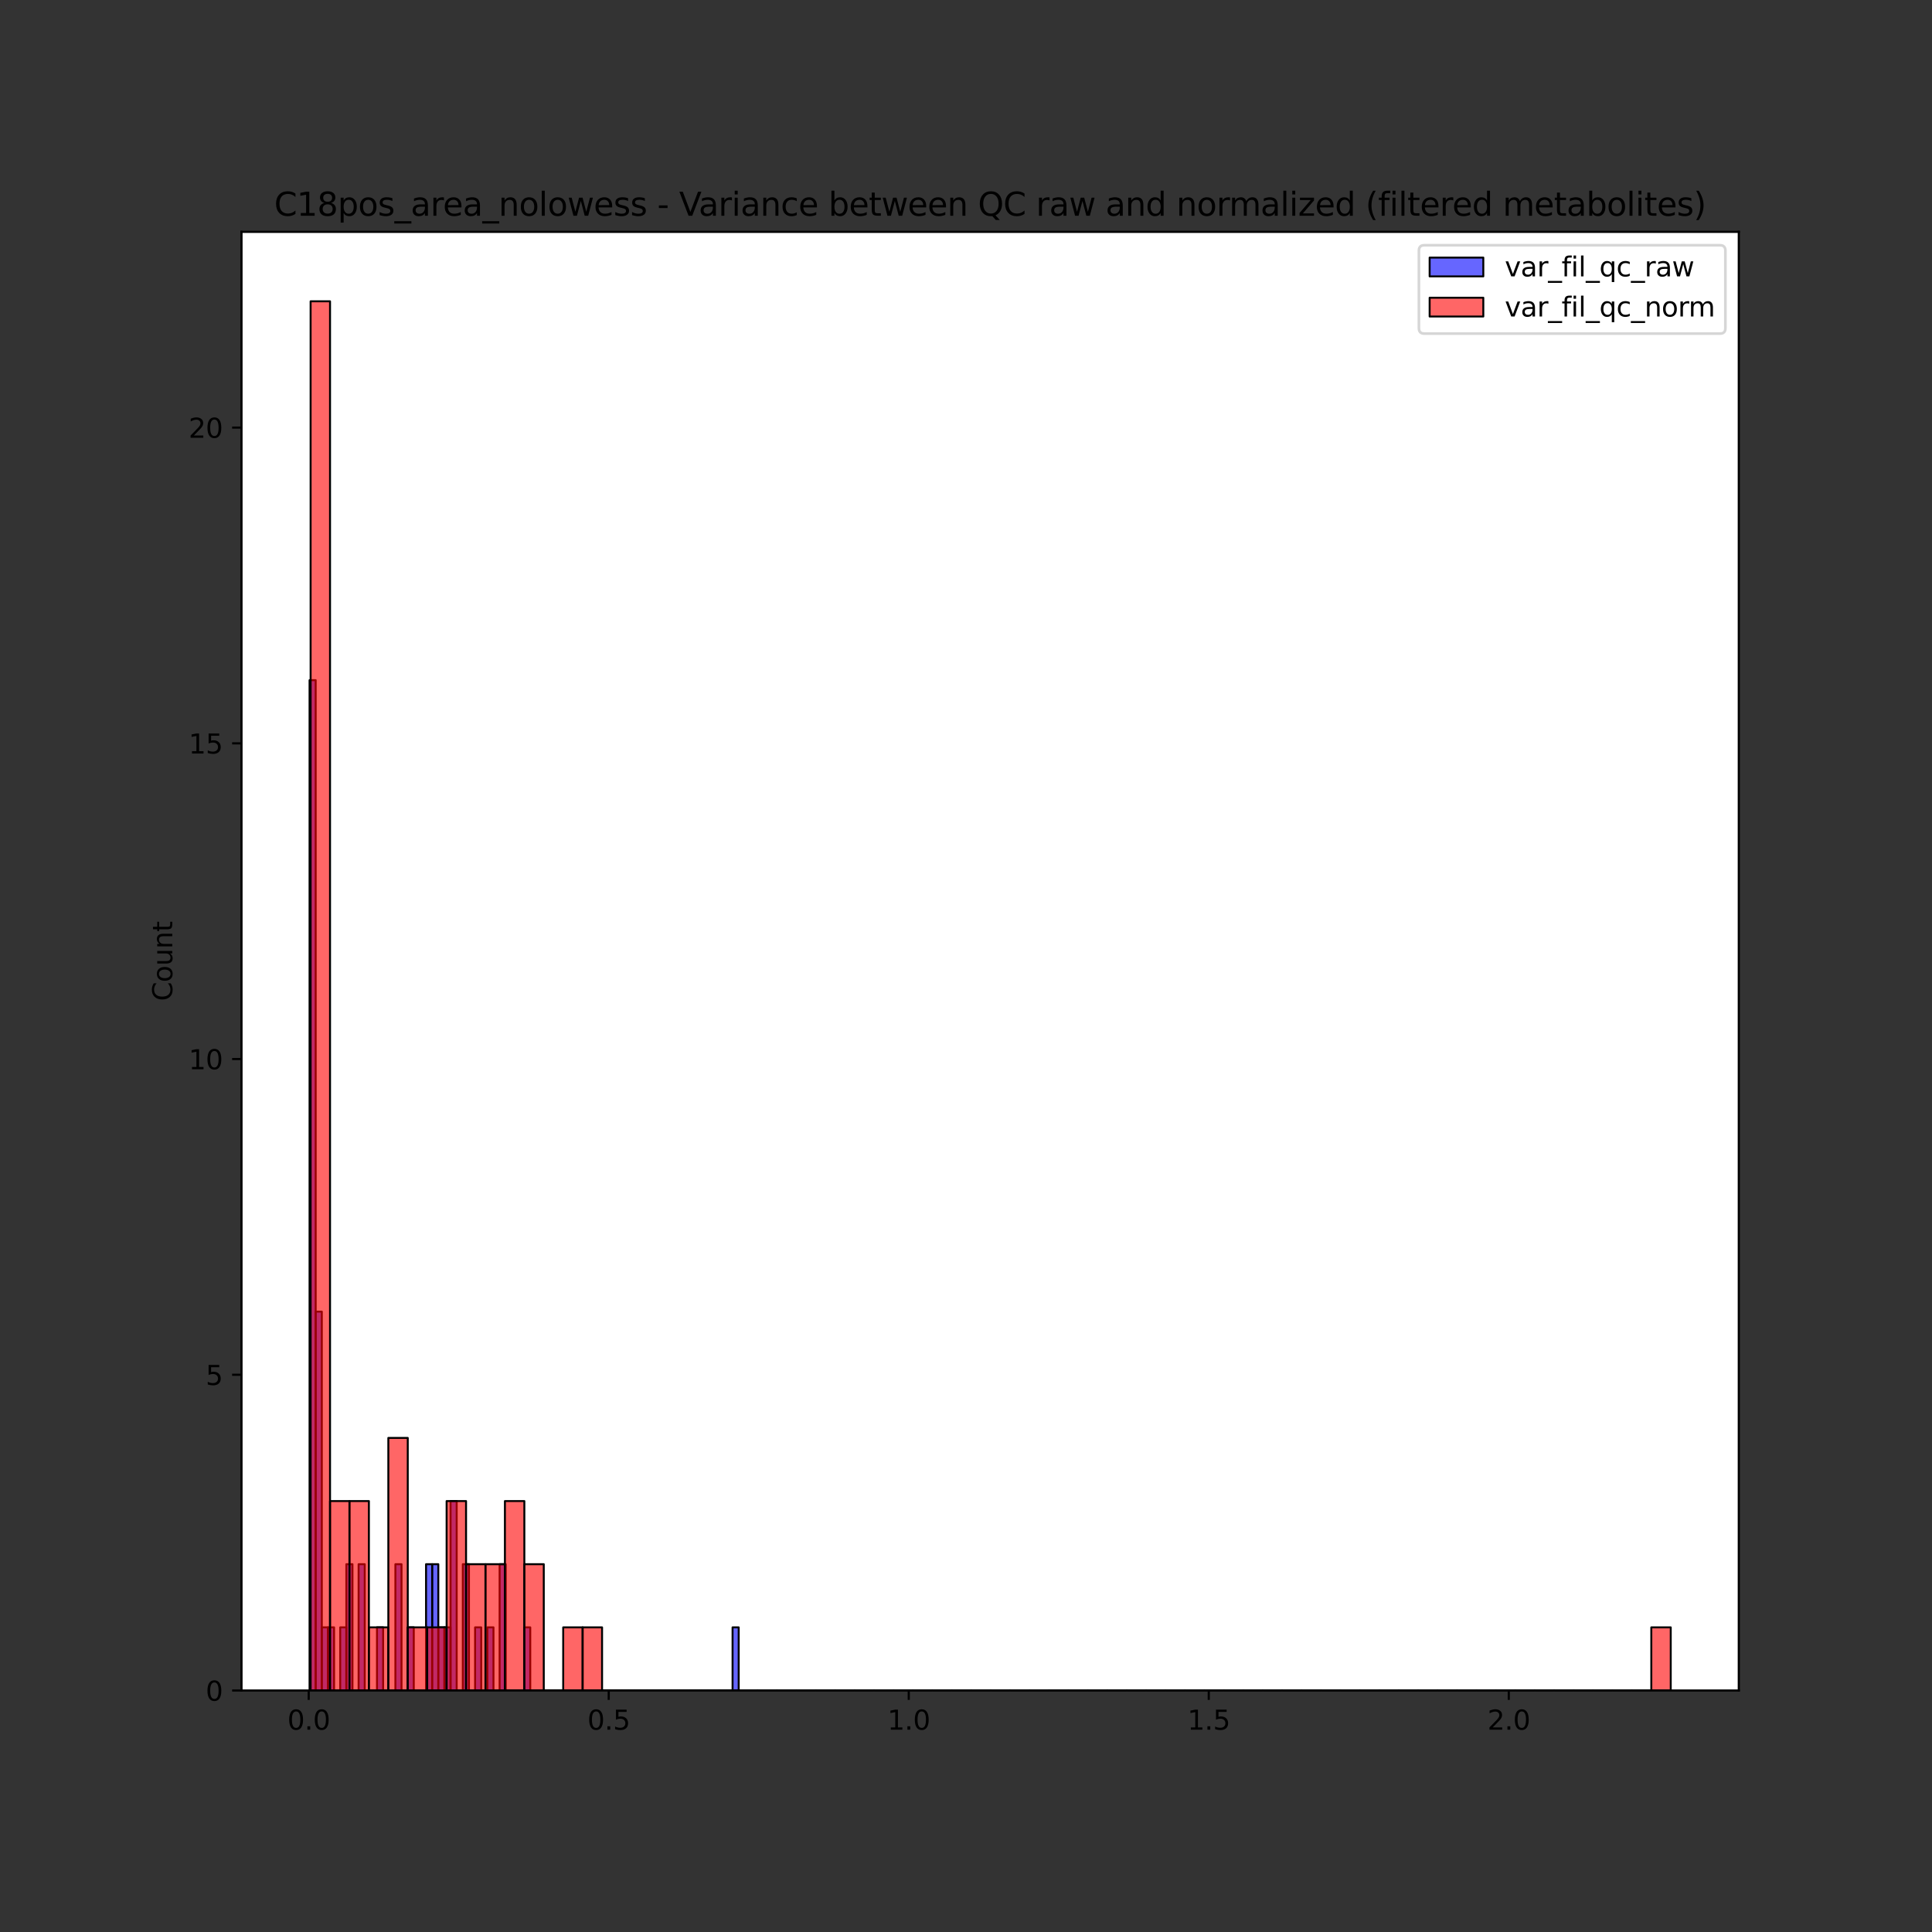 <?xml version="1.0" encoding="utf-8" standalone="no"?>
<!DOCTYPE svg PUBLIC "-//W3C//DTD SVG 1.1//EN"
  "http://www.w3.org/Graphics/SVG/1.1/DTD/svg11.dtd">
<svg xmlns:xlink="http://www.w3.org/1999/xlink" width="720pt" height="720pt" viewBox="0 0 720 720" xmlns="http://www.w3.org/2000/svg" version="1.1">
 <rect x="0" y="0" width="720" height="720" fill="#333333" stroke="none"/>
 <defs>
  <style type="text/css">*{stroke-linejoin: round; stroke-linecap: butt}</style>
 </defs>
 <g id="figure_1">
  <g id="patch_1">
   <path d="M 0 720 
L 720 720 
L 720 0 
L 0 0 
L 0 720 
z
" style="fill: none"/>
  </g>
  <g id="axes_1">
   <g id="patch_2">
    <path d="M 90 630 
L 648 630 
L 648 86.4 
L 90 86.4 
z
" style="fill: #ffffff"/>
   </g>
   <g id="patch_3">
    <path d="M 115.364 630 
L 117.648 630 
L 117.648 253.481 
L 115.364 253.481 
z
" clip-path="url(#p115e8921fd)" style="fill: #0000ff; fill-opacity: 0.6; stroke: #000000; stroke-width: 0.725; stroke-linejoin: miter"/>
   </g>
   <g id="patch_4">
    <path d="M 117.648 630 
L 119.933 630 
L 119.933 488.805 
L 117.648 488.805 
z
" clip-path="url(#p115e8921fd)" style="fill: #0000ff; fill-opacity: 0.6; stroke: #000000; stroke-width: 0.725; stroke-linejoin: miter"/>
   </g>
   <g id="patch_5">
    <path d="M 119.933 630 
L 122.218 630 
L 122.218 606.468 
L 119.933 606.468 
z
" clip-path="url(#p115e8921fd)" style="fill: #0000ff; fill-opacity: 0.6; stroke: #000000; stroke-width: 0.725; stroke-linejoin: miter"/>
   </g>
   <g id="patch_6">
    <path d="M 122.218 630 
L 124.502 630 
L 124.502 606.468 
L 122.218 606.468 
z
" clip-path="url(#p115e8921fd)" style="fill: #0000ff; fill-opacity: 0.6; stroke: #000000; stroke-width: 0.725; stroke-linejoin: miter"/>
   </g>
   <g id="patch_7">
    <path d="M 124.502 630 
L 126.787 630 
L 126.787 630 
L 124.502 630 
z
" clip-path="url(#p115e8921fd)" style="fill: #0000ff; fill-opacity: 0.6; stroke: #000000; stroke-width: 0.725; stroke-linejoin: miter"/>
   </g>
   <g id="patch_8">
    <path d="M 126.787 630 
L 129.072 630 
L 129.072 606.468 
L 126.787 606.468 
z
" clip-path="url(#p115e8921fd)" style="fill: #0000ff; fill-opacity: 0.6; stroke: #000000; stroke-width: 0.725; stroke-linejoin: miter"/>
   </g>
   <g id="patch_9">
    <path d="M 129.072 630 
L 131.356 630 
L 131.356 582.935 
L 129.072 582.935 
z
" clip-path="url(#p115e8921fd)" style="fill: #0000ff; fill-opacity: 0.6; stroke: #000000; stroke-width: 0.725; stroke-linejoin: miter"/>
   </g>
   <g id="patch_10">
    <path d="M 131.356 630 
L 133.641 630 
L 133.641 630 
L 131.356 630 
z
" clip-path="url(#p115e8921fd)" style="fill: #0000ff; fill-opacity: 0.6; stroke: #000000; stroke-width: 0.725; stroke-linejoin: miter"/>
   </g>
   <g id="patch_11">
    <path d="M 133.641 630 
L 135.926 630 
L 135.926 582.935 
L 133.641 582.935 
z
" clip-path="url(#p115e8921fd)" style="fill: #0000ff; fill-opacity: 0.6; stroke: #000000; stroke-width: 0.725; stroke-linejoin: miter"/>
   </g>
   <g id="patch_12">
    <path d="M 135.926 630 
L 138.21 630 
L 138.21 630 
L 135.926 630 
z
" clip-path="url(#p115e8921fd)" style="fill: #0000ff; fill-opacity: 0.6; stroke: #000000; stroke-width: 0.725; stroke-linejoin: miter"/>
   </g>
   <g id="patch_13">
    <path d="M 138.21 630 
L 140.495 630 
L 140.495 630 
L 138.21 630 
z
" clip-path="url(#p115e8921fd)" style="fill: #0000ff; fill-opacity: 0.6; stroke: #000000; stroke-width: 0.725; stroke-linejoin: miter"/>
   </g>
   <g id="patch_14">
    <path d="M 140.495 630 
L 142.78 630 
L 142.78 606.468 
L 140.495 606.468 
z
" clip-path="url(#p115e8921fd)" style="fill: #0000ff; fill-opacity: 0.6; stroke: #000000; stroke-width: 0.725; stroke-linejoin: miter"/>
   </g>
   <g id="patch_15">
    <path d="M 142.78 630 
L 145.064 630 
L 145.064 630 
L 142.78 630 
z
" clip-path="url(#p115e8921fd)" style="fill: #0000ff; fill-opacity: 0.6; stroke: #000000; stroke-width: 0.725; stroke-linejoin: miter"/>
   </g>
   <g id="patch_16">
    <path d="M 145.064 630 
L 147.349 630 
L 147.349 630 
L 145.064 630 
z
" clip-path="url(#p115e8921fd)" style="fill: #0000ff; fill-opacity: 0.6; stroke: #000000; stroke-width: 0.725; stroke-linejoin: miter"/>
   </g>
   <g id="patch_17">
    <path d="M 147.349 630 
L 149.634 630 
L 149.634 582.935 
L 147.349 582.935 
z
" clip-path="url(#p115e8921fd)" style="fill: #0000ff; fill-opacity: 0.6; stroke: #000000; stroke-width: 0.725; stroke-linejoin: miter"/>
   </g>
   <g id="patch_18">
    <path d="M 149.634 630 
L 151.919 630 
L 151.919 630 
L 149.634 630 
z
" clip-path="url(#p115e8921fd)" style="fill: #0000ff; fill-opacity: 0.6; stroke: #000000; stroke-width: 0.725; stroke-linejoin: miter"/>
   </g>
   <g id="patch_19">
    <path d="M 151.919 630 
L 154.203 630 
L 154.203 606.468 
L 151.919 606.468 
z
" clip-path="url(#p115e8921fd)" style="fill: #0000ff; fill-opacity: 0.6; stroke: #000000; stroke-width: 0.725; stroke-linejoin: miter"/>
   </g>
   <g id="patch_20">
    <path d="M 154.203 630 
L 156.488 630 
L 156.488 630 
L 154.203 630 
z
" clip-path="url(#p115e8921fd)" style="fill: #0000ff; fill-opacity: 0.6; stroke: #000000; stroke-width: 0.725; stroke-linejoin: miter"/>
   </g>
   <g id="patch_21">
    <path d="M 156.488 630 
L 158.773 630 
L 158.773 630 
L 156.488 630 
z
" clip-path="url(#p115e8921fd)" style="fill: #0000ff; fill-opacity: 0.6; stroke: #000000; stroke-width: 0.725; stroke-linejoin: miter"/>
   </g>
   <g id="patch_22">
    <path d="M 158.773 630 
L 161.057 630 
L 161.057 582.935 
L 158.773 582.935 
z
" clip-path="url(#p115e8921fd)" style="fill: #0000ff; fill-opacity: 0.6; stroke: #000000; stroke-width: 0.725; stroke-linejoin: miter"/>
   </g>
   <g id="patch_23">
    <path d="M 161.057 630 
L 163.342 630 
L 163.342 582.935 
L 161.057 582.935 
z
" clip-path="url(#p115e8921fd)" style="fill: #0000ff; fill-opacity: 0.6; stroke: #000000; stroke-width: 0.725; stroke-linejoin: miter"/>
   </g>
   <g id="patch_24">
    <path d="M 163.342 630 
L 165.627 630 
L 165.627 606.468 
L 163.342 606.468 
z
" clip-path="url(#p115e8921fd)" style="fill: #0000ff; fill-opacity: 0.6; stroke: #000000; stroke-width: 0.725; stroke-linejoin: miter"/>
   </g>
   <g id="patch_25">
    <path d="M 165.627 630 
L 167.911 630 
L 167.911 606.468 
L 165.627 606.468 
z
" clip-path="url(#p115e8921fd)" style="fill: #0000ff; fill-opacity: 0.6; stroke: #000000; stroke-width: 0.725; stroke-linejoin: miter"/>
   </g>
   <g id="patch_26">
    <path d="M 167.911 630 
L 170.196 630 
L 170.196 559.403 
L 167.911 559.403 
z
" clip-path="url(#p115e8921fd)" style="fill: #0000ff; fill-opacity: 0.6; stroke: #000000; stroke-width: 0.725; stroke-linejoin: miter"/>
   </g>
   <g id="patch_27">
    <path d="M 170.196 630 
L 172.481 630 
L 172.481 630 
L 170.196 630 
z
" clip-path="url(#p115e8921fd)" style="fill: #0000ff; fill-opacity: 0.6; stroke: #000000; stroke-width: 0.725; stroke-linejoin: miter"/>
   </g>
   <g id="patch_28">
    <path d="M 172.481 630 
L 174.765 630 
L 174.765 582.935 
L 172.481 582.935 
z
" clip-path="url(#p115e8921fd)" style="fill: #0000ff; fill-opacity: 0.6; stroke: #000000; stroke-width: 0.725; stroke-linejoin: miter"/>
   </g>
   <g id="patch_29">
    <path d="M 174.765 630 
L 177.05 630 
L 177.05 630 
L 174.765 630 
z
" clip-path="url(#p115e8921fd)" style="fill: #0000ff; fill-opacity: 0.6; stroke: #000000; stroke-width: 0.725; stroke-linejoin: miter"/>
   </g>
   <g id="patch_30">
    <path d="M 177.05 630 
L 179.335 630 
L 179.335 606.468 
L 177.05 606.468 
z
" clip-path="url(#p115e8921fd)" style="fill: #0000ff; fill-opacity: 0.6; stroke: #000000; stroke-width: 0.725; stroke-linejoin: miter"/>
   </g>
   <g id="patch_31">
    <path d="M 179.335 630 
L 181.619 630 
L 181.619 630 
L 179.335 630 
z
" clip-path="url(#p115e8921fd)" style="fill: #0000ff; fill-opacity: 0.6; stroke: #000000; stroke-width: 0.725; stroke-linejoin: miter"/>
   </g>
   <g id="patch_32">
    <path d="M 181.619 630 
L 183.904 630 
L 183.904 606.468 
L 181.619 606.468 
z
" clip-path="url(#p115e8921fd)" style="fill: #0000ff; fill-opacity: 0.6; stroke: #000000; stroke-width: 0.725; stroke-linejoin: miter"/>
   </g>
   <g id="patch_33">
    <path d="M 183.904 630 
L 186.189 630 
L 186.189 630 
L 183.904 630 
z
" clip-path="url(#p115e8921fd)" style="fill: #0000ff; fill-opacity: 0.6; stroke: #000000; stroke-width: 0.725; stroke-linejoin: miter"/>
   </g>
   <g id="patch_34">
    <path d="M 186.189 630 
L 188.473 630 
L 188.473 582.935 
L 186.189 582.935 
z
" clip-path="url(#p115e8921fd)" style="fill: #0000ff; fill-opacity: 0.6; stroke: #000000; stroke-width: 0.725; stroke-linejoin: miter"/>
   </g>
   <g id="patch_35">
    <path d="M 188.473 630 
L 190.758 630 
L 190.758 630 
L 188.473 630 
z
" clip-path="url(#p115e8921fd)" style="fill: #0000ff; fill-opacity: 0.6; stroke: #000000; stroke-width: 0.725; stroke-linejoin: miter"/>
   </g>
   <g id="patch_36">
    <path d="M 190.758 630 
L 193.043 630 
L 193.043 630 
L 190.758 630 
z
" clip-path="url(#p115e8921fd)" style="fill: #0000ff; fill-opacity: 0.6; stroke: #000000; stroke-width: 0.725; stroke-linejoin: miter"/>
   </g>
   <g id="patch_37">
    <path d="M 193.043 630 
L 195.327 630 
L 195.327 630 
L 193.043 630 
z
" clip-path="url(#p115e8921fd)" style="fill: #0000ff; fill-opacity: 0.6; stroke: #000000; stroke-width: 0.725; stroke-linejoin: miter"/>
   </g>
   <g id="patch_38">
    <path d="M 195.327 630 
L 197.612 630 
L 197.612 606.468 
L 195.327 606.468 
z
" clip-path="url(#p115e8921fd)" style="fill: #0000ff; fill-opacity: 0.6; stroke: #000000; stroke-width: 0.725; stroke-linejoin: miter"/>
   </g>
   <g id="patch_39">
    <path d="M 197.612 630 
L 199.897 630 
L 199.897 630 
L 197.612 630 
z
" clip-path="url(#p115e8921fd)" style="fill: #0000ff; fill-opacity: 0.6; stroke: #000000; stroke-width: 0.725; stroke-linejoin: miter"/>
   </g>
   <g id="patch_40">
    <path d="M 199.897 630 
L 202.182 630 
L 202.182 630 
L 199.897 630 
z
" clip-path="url(#p115e8921fd)" style="fill: #0000ff; fill-opacity: 0.6; stroke: #000000; stroke-width: 0.725; stroke-linejoin: miter"/>
   </g>
   <g id="patch_41">
    <path d="M 202.182 630 
L 204.466 630 
L 204.466 630 
L 202.182 630 
z
" clip-path="url(#p115e8921fd)" style="fill: #0000ff; fill-opacity: 0.6; stroke: #000000; stroke-width: 0.725; stroke-linejoin: miter"/>
   </g>
   <g id="patch_42">
    <path d="M 204.466 630 
L 206.751 630 
L 206.751 630 
L 204.466 630 
z
" clip-path="url(#p115e8921fd)" style="fill: #0000ff; fill-opacity: 0.6; stroke: #000000; stroke-width: 0.725; stroke-linejoin: miter"/>
   </g>
   <g id="patch_43">
    <path d="M 206.751 630 
L 209.036 630 
L 209.036 630 
L 206.751 630 
z
" clip-path="url(#p115e8921fd)" style="fill: #0000ff; fill-opacity: 0.6; stroke: #000000; stroke-width: 0.725; stroke-linejoin: miter"/>
   </g>
   <g id="patch_44">
    <path d="M 209.036 630 
L 211.32 630 
L 211.32 630 
L 209.036 630 
z
" clip-path="url(#p115e8921fd)" style="fill: #0000ff; fill-opacity: 0.6; stroke: #000000; stroke-width: 0.725; stroke-linejoin: miter"/>
   </g>
   <g id="patch_45">
    <path d="M 211.32 630 
L 213.605 630 
L 213.605 630 
L 211.32 630 
z
" clip-path="url(#p115e8921fd)" style="fill: #0000ff; fill-opacity: 0.6; stroke: #000000; stroke-width: 0.725; stroke-linejoin: miter"/>
   </g>
   <g id="patch_46">
    <path d="M 213.605 630 
L 215.89 630 
L 215.89 630 
L 213.605 630 
z
" clip-path="url(#p115e8921fd)" style="fill: #0000ff; fill-opacity: 0.6; stroke: #000000; stroke-width: 0.725; stroke-linejoin: miter"/>
   </g>
   <g id="patch_47">
    <path d="M 215.89 630 
L 218.174 630 
L 218.174 630 
L 215.89 630 
z
" clip-path="url(#p115e8921fd)" style="fill: #0000ff; fill-opacity: 0.6; stroke: #000000; stroke-width: 0.725; stroke-linejoin: miter"/>
   </g>
   <g id="patch_48">
    <path d="M 218.174 630 
L 220.459 630 
L 220.459 630 
L 218.174 630 
z
" clip-path="url(#p115e8921fd)" style="fill: #0000ff; fill-opacity: 0.6; stroke: #000000; stroke-width: 0.725; stroke-linejoin: miter"/>
   </g>
   <g id="patch_49">
    <path d="M 220.459 630 
L 222.744 630 
L 222.744 630 
L 220.459 630 
z
" clip-path="url(#p115e8921fd)" style="fill: #0000ff; fill-opacity: 0.6; stroke: #000000; stroke-width: 0.725; stroke-linejoin: miter"/>
   </g>
   <g id="patch_50">
    <path d="M 222.744 630 
L 225.028 630 
L 225.028 630 
L 222.744 630 
z
" clip-path="url(#p115e8921fd)" style="fill: #0000ff; fill-opacity: 0.6; stroke: #000000; stroke-width: 0.725; stroke-linejoin: miter"/>
   </g>
   <g id="patch_51">
    <path d="M 225.028 630 
L 227.313 630 
L 227.313 630 
L 225.028 630 
z
" clip-path="url(#p115e8921fd)" style="fill: #0000ff; fill-opacity: 0.6; stroke: #000000; stroke-width: 0.725; stroke-linejoin: miter"/>
   </g>
   <g id="patch_52">
    <path d="M 227.313 630 
L 229.598 630 
L 229.598 630 
L 227.313 630 
z
" clip-path="url(#p115e8921fd)" style="fill: #0000ff; fill-opacity: 0.6; stroke: #000000; stroke-width: 0.725; stroke-linejoin: miter"/>
   </g>
   <g id="patch_53">
    <path d="M 229.598 630 
L 231.882 630 
L 231.882 630 
L 229.598 630 
z
" clip-path="url(#p115e8921fd)" style="fill: #0000ff; fill-opacity: 0.6; stroke: #000000; stroke-width: 0.725; stroke-linejoin: miter"/>
   </g>
   <g id="patch_54">
    <path d="M 231.882 630 
L 234.167 630 
L 234.167 630 
L 231.882 630 
z
" clip-path="url(#p115e8921fd)" style="fill: #0000ff; fill-opacity: 0.6; stroke: #000000; stroke-width: 0.725; stroke-linejoin: miter"/>
   </g>
   <g id="patch_55">
    <path d="M 234.167 630 
L 236.452 630 
L 236.452 630 
L 234.167 630 
z
" clip-path="url(#p115e8921fd)" style="fill: #0000ff; fill-opacity: 0.6; stroke: #000000; stroke-width: 0.725; stroke-linejoin: miter"/>
   </g>
   <g id="patch_56">
    <path d="M 236.452 630 
L 238.736 630 
L 238.736 630 
L 236.452 630 
z
" clip-path="url(#p115e8921fd)" style="fill: #0000ff; fill-opacity: 0.6; stroke: #000000; stroke-width: 0.725; stroke-linejoin: miter"/>
   </g>
   <g id="patch_57">
    <path d="M 238.736 630 
L 241.021 630 
L 241.021 630 
L 238.736 630 
z
" clip-path="url(#p115e8921fd)" style="fill: #0000ff; fill-opacity: 0.6; stroke: #000000; stroke-width: 0.725; stroke-linejoin: miter"/>
   </g>
   <g id="patch_58">
    <path d="M 241.021 630 
L 243.306 630 
L 243.306 630 
L 241.021 630 
z
" clip-path="url(#p115e8921fd)" style="fill: #0000ff; fill-opacity: 0.6; stroke: #000000; stroke-width: 0.725; stroke-linejoin: miter"/>
   </g>
   <g id="patch_59">
    <path d="M 243.306 630 
L 245.59 630 
L 245.59 630 
L 243.306 630 
z
" clip-path="url(#p115e8921fd)" style="fill: #0000ff; fill-opacity: 0.6; stroke: #000000; stroke-width: 0.725; stroke-linejoin: miter"/>
   </g>
   <g id="patch_60">
    <path d="M 245.59 630 
L 247.875 630 
L 247.875 630 
L 245.59 630 
z
" clip-path="url(#p115e8921fd)" style="fill: #0000ff; fill-opacity: 0.6; stroke: #000000; stroke-width: 0.725; stroke-linejoin: miter"/>
   </g>
   <g id="patch_61">
    <path d="M 247.875 630 
L 250.16 630 
L 250.16 630 
L 247.875 630 
z
" clip-path="url(#p115e8921fd)" style="fill: #0000ff; fill-opacity: 0.6; stroke: #000000; stroke-width: 0.725; stroke-linejoin: miter"/>
   </g>
   <g id="patch_62">
    <path d="M 250.16 630 
L 252.445 630 
L 252.445 630 
L 250.16 630 
z
" clip-path="url(#p115e8921fd)" style="fill: #0000ff; fill-opacity: 0.6; stroke: #000000; stroke-width: 0.725; stroke-linejoin: miter"/>
   </g>
   <g id="patch_63">
    <path d="M 252.445 630 
L 254.729 630 
L 254.729 630 
L 252.445 630 
z
" clip-path="url(#p115e8921fd)" style="fill: #0000ff; fill-opacity: 0.6; stroke: #000000; stroke-width: 0.725; stroke-linejoin: miter"/>
   </g>
   <g id="patch_64">
    <path d="M 254.729 630 
L 257.014 630 
L 257.014 630 
L 254.729 630 
z
" clip-path="url(#p115e8921fd)" style="fill: #0000ff; fill-opacity: 0.6; stroke: #000000; stroke-width: 0.725; stroke-linejoin: miter"/>
   </g>
   <g id="patch_65">
    <path d="M 257.014 630 
L 259.299 630 
L 259.299 630 
L 257.014 630 
z
" clip-path="url(#p115e8921fd)" style="fill: #0000ff; fill-opacity: 0.6; stroke: #000000; stroke-width: 0.725; stroke-linejoin: miter"/>
   </g>
   <g id="patch_66">
    <path d="M 259.299 630 
L 261.583 630 
L 261.583 630 
L 259.299 630 
z
" clip-path="url(#p115e8921fd)" style="fill: #0000ff; fill-opacity: 0.6; stroke: #000000; stroke-width: 0.725; stroke-linejoin: miter"/>
   </g>
   <g id="patch_67">
    <path d="M 261.583 630 
L 263.868 630 
L 263.868 630 
L 261.583 630 
z
" clip-path="url(#p115e8921fd)" style="fill: #0000ff; fill-opacity: 0.6; stroke: #000000; stroke-width: 0.725; stroke-linejoin: miter"/>
   </g>
   <g id="patch_68">
    <path d="M 263.868 630 
L 266.153 630 
L 266.153 630 
L 263.868 630 
z
" clip-path="url(#p115e8921fd)" style="fill: #0000ff; fill-opacity: 0.6; stroke: #000000; stroke-width: 0.725; stroke-linejoin: miter"/>
   </g>
   <g id="patch_69">
    <path d="M 266.153 630 
L 268.437 630 
L 268.437 630 
L 266.153 630 
z
" clip-path="url(#p115e8921fd)" style="fill: #0000ff; fill-opacity: 0.6; stroke: #000000; stroke-width: 0.725; stroke-linejoin: miter"/>
   </g>
   <g id="patch_70">
    <path d="M 268.437 630 
L 270.722 630 
L 270.722 630 
L 268.437 630 
z
" clip-path="url(#p115e8921fd)" style="fill: #0000ff; fill-opacity: 0.6; stroke: #000000; stroke-width: 0.725; stroke-linejoin: miter"/>
   </g>
   <g id="patch_71">
    <path d="M 270.722 630 
L 273.007 630 
L 273.007 630 
L 270.722 630 
z
" clip-path="url(#p115e8921fd)" style="fill: #0000ff; fill-opacity: 0.6; stroke: #000000; stroke-width: 0.725; stroke-linejoin: miter"/>
   </g>
   <g id="patch_72">
    <path d="M 273.007 630 
L 275.291 630 
L 275.291 606.468 
L 273.007 606.468 
z
" clip-path="url(#p115e8921fd)" style="fill: #0000ff; fill-opacity: 0.6; stroke: #000000; stroke-width: 0.725; stroke-linejoin: miter"/>
   </g>
   <g id="patch_73">
    <path d="M 115.755 630 
L 122.996 630 
L 122.996 112.286 
L 115.755 112.286 
z
" clip-path="url(#p115e8921fd)" style="fill: #ff0000; fill-opacity: 0.6; stroke: #000000; stroke-width: 0.724; stroke-linejoin: miter"/>
   </g>
   <g id="patch_74">
    <path d="M 122.996 630 
L 130.237 630 
L 130.237 559.403 
L 122.996 559.403 
z
" clip-path="url(#p115e8921fd)" style="fill: #ff0000; fill-opacity: 0.6; stroke: #000000; stroke-width: 0.724; stroke-linejoin: miter"/>
   </g>
   <g id="patch_75">
    <path d="M 130.237 630 
L 137.479 630 
L 137.479 559.403 
L 130.237 559.403 
z
" clip-path="url(#p115e8921fd)" style="fill: #ff0000; fill-opacity: 0.6; stroke: #000000; stroke-width: 0.724; stroke-linejoin: miter"/>
   </g>
   <g id="patch_76">
    <path d="M 137.479 630 
L 144.72 630 
L 144.72 606.468 
L 137.479 606.468 
z
" clip-path="url(#p115e8921fd)" style="fill: #ff0000; fill-opacity: 0.6; stroke: #000000; stroke-width: 0.724; stroke-linejoin: miter"/>
   </g>
   <g id="patch_77">
    <path d="M 144.72 630 
L 151.961 630 
L 151.961 535.87 
L 144.72 535.87 
z
" clip-path="url(#p115e8921fd)" style="fill: #ff0000; fill-opacity: 0.6; stroke: #000000; stroke-width: 0.724; stroke-linejoin: miter"/>
   </g>
   <g id="patch_78">
    <path d="M 151.961 630 
L 159.202 630 
L 159.202 606.468 
L 151.961 606.468 
z
" clip-path="url(#p115e8921fd)" style="fill: #ff0000; fill-opacity: 0.6; stroke: #000000; stroke-width: 0.724; stroke-linejoin: miter"/>
   </g>
   <g id="patch_79">
    <path d="M 159.202 630 
L 166.443 630 
L 166.443 606.468 
L 159.202 606.468 
z
" clip-path="url(#p115e8921fd)" style="fill: #ff0000; fill-opacity: 0.6; stroke: #000000; stroke-width: 0.724; stroke-linejoin: miter"/>
   </g>
   <g id="patch_80">
    <path d="M 166.443 630 
L 173.684 630 
L 173.684 559.403 
L 166.443 559.403 
z
" clip-path="url(#p115e8921fd)" style="fill: #ff0000; fill-opacity: 0.6; stroke: #000000; stroke-width: 0.724; stroke-linejoin: miter"/>
   </g>
   <g id="patch_81">
    <path d="M 173.684 630 
L 180.926 630 
L 180.926 582.935 
L 173.684 582.935 
z
" clip-path="url(#p115e8921fd)" style="fill: #ff0000; fill-opacity: 0.6; stroke: #000000; stroke-width: 0.724; stroke-linejoin: miter"/>
   </g>
   <g id="patch_82">
    <path d="M 180.926 630 
L 188.167 630 
L 188.167 582.935 
L 180.926 582.935 
z
" clip-path="url(#p115e8921fd)" style="fill: #ff0000; fill-opacity: 0.6; stroke: #000000; stroke-width: 0.724; stroke-linejoin: miter"/>
   </g>
   <g id="patch_83">
    <path d="M 188.167 630 
L 195.408 630 
L 195.408 559.403 
L 188.167 559.403 
z
" clip-path="url(#p115e8921fd)" style="fill: #ff0000; fill-opacity: 0.6; stroke: #000000; stroke-width: 0.724; stroke-linejoin: miter"/>
   </g>
   <g id="patch_84">
    <path d="M 195.408 630 
L 202.649 630 
L 202.649 582.935 
L 195.408 582.935 
z
" clip-path="url(#p115e8921fd)" style="fill: #ff0000; fill-opacity: 0.6; stroke: #000000; stroke-width: 0.724; stroke-linejoin: miter"/>
   </g>
   <g id="patch_85">
    <path d="M 202.649 630 
L 209.89 630 
L 209.89 630 
L 202.649 630 
z
" clip-path="url(#p115e8921fd)" style="fill: #ff0000; fill-opacity: 0.6; stroke: #000000; stroke-width: 0.724; stroke-linejoin: miter"/>
   </g>
   <g id="patch_86">
    <path d="M 209.89 630 
L 217.131 630 
L 217.131 606.468 
L 209.89 606.468 
z
" clip-path="url(#p115e8921fd)" style="fill: #ff0000; fill-opacity: 0.6; stroke: #000000; stroke-width: 0.724; stroke-linejoin: miter"/>
   </g>
   <g id="patch_87">
    <path d="M 217.131 630 
L 224.373 630 
L 224.373 606.468 
L 217.131 606.468 
z
" clip-path="url(#p115e8921fd)" style="fill: #ff0000; fill-opacity: 0.6; stroke: #000000; stroke-width: 0.724; stroke-linejoin: miter"/>
   </g>
   <g id="patch_88">
    <path d="M 224.373 630 
L 231.614 630 
L 231.614 630 
L 224.373 630 
z
" clip-path="url(#p115e8921fd)" style="fill: #ff0000; fill-opacity: 0.6; stroke: #000000; stroke-width: 0.724; stroke-linejoin: miter"/>
   </g>
   <g id="patch_89">
    <path d="M 231.614 630 
L 238.855 630 
L 238.855 630 
L 231.614 630 
z
" clip-path="url(#p115e8921fd)" style="fill: #ff0000; fill-opacity: 0.6; stroke: #000000; stroke-width: 0.724; stroke-linejoin: miter"/>
   </g>
   <g id="patch_90">
    <path d="M 238.855 630 
L 246.096 630 
L 246.096 630 
L 238.855 630 
z
" clip-path="url(#p115e8921fd)" style="fill: #ff0000; fill-opacity: 0.6; stroke: #000000; stroke-width: 0.724; stroke-linejoin: miter"/>
   </g>
   <g id="patch_91">
    <path d="M 246.096 630 
L 253.337 630 
L 253.337 630 
L 246.096 630 
z
" clip-path="url(#p115e8921fd)" style="fill: #ff0000; fill-opacity: 0.6; stroke: #000000; stroke-width: 0.724; stroke-linejoin: miter"/>
   </g>
   <g id="patch_92">
    <path d="M 253.337 630 
L 260.578 630 
L 260.578 630 
L 253.337 630 
z
" clip-path="url(#p115e8921fd)" style="fill: #ff0000; fill-opacity: 0.6; stroke: #000000; stroke-width: 0.724; stroke-linejoin: miter"/>
   </g>
   <g id="patch_93">
    <path d="M 260.578 630 
L 267.819 630 
L 267.819 630 
L 260.578 630 
z
" clip-path="url(#p115e8921fd)" style="fill: #ff0000; fill-opacity: 0.6; stroke: #000000; stroke-width: 0.724; stroke-linejoin: miter"/>
   </g>
   <g id="patch_94">
    <path d="M 267.819 630 
L 275.061 630 
L 275.061 630 
L 267.819 630 
z
" clip-path="url(#p115e8921fd)" style="fill: #ff0000; fill-opacity: 0.6; stroke: #000000; stroke-width: 0.724; stroke-linejoin: miter"/>
   </g>
   <g id="patch_95">
    <path d="M 275.061 630 
L 282.302 630 
L 282.302 630 
L 275.061 630 
z
" clip-path="url(#p115e8921fd)" style="fill: #ff0000; fill-opacity: 0.6; stroke: #000000; stroke-width: 0.724; stroke-linejoin: miter"/>
   </g>
   <g id="patch_96">
    <path d="M 282.302 630 
L 289.543 630 
L 289.543 630 
L 282.302 630 
z
" clip-path="url(#p115e8921fd)" style="fill: #ff0000; fill-opacity: 0.6; stroke: #000000; stroke-width: 0.724; stroke-linejoin: miter"/>
   </g>
   <g id="patch_97">
    <path d="M 289.543 630 
L 296.784 630 
L 296.784 630 
L 289.543 630 
z
" clip-path="url(#p115e8921fd)" style="fill: #ff0000; fill-opacity: 0.6; stroke: #000000; stroke-width: 0.724; stroke-linejoin: miter"/>
   </g>
   <g id="patch_98">
    <path d="M 296.784 630 
L 304.025 630 
L 304.025 630 
L 296.784 630 
z
" clip-path="url(#p115e8921fd)" style="fill: #ff0000; fill-opacity: 0.6; stroke: #000000; stroke-width: 0.724; stroke-linejoin: miter"/>
   </g>
   <g id="patch_99">
    <path d="M 304.025 630 
L 311.266 630 
L 311.266 630 
L 304.025 630 
z
" clip-path="url(#p115e8921fd)" style="fill: #ff0000; fill-opacity: 0.6; stroke: #000000; stroke-width: 0.724; stroke-linejoin: miter"/>
   </g>
   <g id="patch_100">
    <path d="M 311.266 630 
L 318.508 630 
L 318.508 630 
L 311.266 630 
z
" clip-path="url(#p115e8921fd)" style="fill: #ff0000; fill-opacity: 0.6; stroke: #000000; stroke-width: 0.724; stroke-linejoin: miter"/>
   </g>
   <g id="patch_101">
    <path d="M 318.508 630 
L 325.749 630 
L 325.749 630 
L 318.508 630 
z
" clip-path="url(#p115e8921fd)" style="fill: #ff0000; fill-opacity: 0.6; stroke: #000000; stroke-width: 0.724; stroke-linejoin: miter"/>
   </g>
   <g id="patch_102">
    <path d="M 325.749 630 
L 332.99 630 
L 332.99 630 
L 325.749 630 
z
" clip-path="url(#p115e8921fd)" style="fill: #ff0000; fill-opacity: 0.6; stroke: #000000; stroke-width: 0.724; stroke-linejoin: miter"/>
   </g>
   <g id="patch_103">
    <path d="M 332.99 630 
L 340.231 630 
L 340.231 630 
L 332.99 630 
z
" clip-path="url(#p115e8921fd)" style="fill: #ff0000; fill-opacity: 0.6; stroke: #000000; stroke-width: 0.724; stroke-linejoin: miter"/>
   </g>
   <g id="patch_104">
    <path d="M 340.231 630 
L 347.472 630 
L 347.472 630 
L 340.231 630 
z
" clip-path="url(#p115e8921fd)" style="fill: #ff0000; fill-opacity: 0.6; stroke: #000000; stroke-width: 0.724; stroke-linejoin: miter"/>
   </g>
   <g id="patch_105">
    <path d="M 347.472 630 
L 354.713 630 
L 354.713 630 
L 347.472 630 
z
" clip-path="url(#p115e8921fd)" style="fill: #ff0000; fill-opacity: 0.6; stroke: #000000; stroke-width: 0.724; stroke-linejoin: miter"/>
   </g>
   <g id="patch_106">
    <path d="M 354.713 630 
L 361.955 630 
L 361.955 630 
L 354.713 630 
z
" clip-path="url(#p115e8921fd)" style="fill: #ff0000; fill-opacity: 0.6; stroke: #000000; stroke-width: 0.724; stroke-linejoin: miter"/>
   </g>
   <g id="patch_107">
    <path d="M 361.955 630 
L 369.196 630 
L 369.196 630 
L 361.955 630 
z
" clip-path="url(#p115e8921fd)" style="fill: #ff0000; fill-opacity: 0.6; stroke: #000000; stroke-width: 0.724; stroke-linejoin: miter"/>
   </g>
   <g id="patch_108">
    <path d="M 369.196 630 
L 376.437 630 
L 376.437 630 
L 369.196 630 
z
" clip-path="url(#p115e8921fd)" style="fill: #ff0000; fill-opacity: 0.6; stroke: #000000; stroke-width: 0.724; stroke-linejoin: miter"/>
   </g>
   <g id="patch_109">
    <path d="M 376.437 630 
L 383.678 630 
L 383.678 630 
L 376.437 630 
z
" clip-path="url(#p115e8921fd)" style="fill: #ff0000; fill-opacity: 0.6; stroke: #000000; stroke-width: 0.724; stroke-linejoin: miter"/>
   </g>
   <g id="patch_110">
    <path d="M 383.678 630 
L 390.919 630 
L 390.919 630 
L 383.678 630 
z
" clip-path="url(#p115e8921fd)" style="fill: #ff0000; fill-opacity: 0.6; stroke: #000000; stroke-width: 0.724; stroke-linejoin: miter"/>
   </g>
   <g id="patch_111">
    <path d="M 390.919 630 
L 398.16 630 
L 398.16 630 
L 390.919 630 
z
" clip-path="url(#p115e8921fd)" style="fill: #ff0000; fill-opacity: 0.6; stroke: #000000; stroke-width: 0.724; stroke-linejoin: miter"/>
   </g>
   <g id="patch_112">
    <path d="M 398.16 630 
L 405.402 630 
L 405.402 630 
L 398.16 630 
z
" clip-path="url(#p115e8921fd)" style="fill: #ff0000; fill-opacity: 0.6; stroke: #000000; stroke-width: 0.724; stroke-linejoin: miter"/>
   </g>
   <g id="patch_113">
    <path d="M 405.402 630 
L 412.643 630 
L 412.643 630 
L 405.402 630 
z
" clip-path="url(#p115e8921fd)" style="fill: #ff0000; fill-opacity: 0.6; stroke: #000000; stroke-width: 0.724; stroke-linejoin: miter"/>
   </g>
   <g id="patch_114">
    <path d="M 412.643 630 
L 419.884 630 
L 419.884 630 
L 412.643 630 
z
" clip-path="url(#p115e8921fd)" style="fill: #ff0000; fill-opacity: 0.6; stroke: #000000; stroke-width: 0.724; stroke-linejoin: miter"/>
   </g>
   <g id="patch_115">
    <path d="M 419.884 630 
L 427.125 630 
L 427.125 630 
L 419.884 630 
z
" clip-path="url(#p115e8921fd)" style="fill: #ff0000; fill-opacity: 0.6; stroke: #000000; stroke-width: 0.724; stroke-linejoin: miter"/>
   </g>
   <g id="patch_116">
    <path d="M 427.125 630 
L 434.366 630 
L 434.366 630 
L 427.125 630 
z
" clip-path="url(#p115e8921fd)" style="fill: #ff0000; fill-opacity: 0.6; stroke: #000000; stroke-width: 0.724; stroke-linejoin: miter"/>
   </g>
   <g id="patch_117">
    <path d="M 434.366 630 
L 441.607 630 
L 441.607 630 
L 434.366 630 
z
" clip-path="url(#p115e8921fd)" style="fill: #ff0000; fill-opacity: 0.6; stroke: #000000; stroke-width: 0.724; stroke-linejoin: miter"/>
   </g>
   <g id="patch_118">
    <path d="M 441.607 630 
L 448.849 630 
L 448.849 630 
L 441.607 630 
z
" clip-path="url(#p115e8921fd)" style="fill: #ff0000; fill-opacity: 0.6; stroke: #000000; stroke-width: 0.724; stroke-linejoin: miter"/>
   </g>
   <g id="patch_119">
    <path d="M 448.849 630 
L 456.09 630 
L 456.09 630 
L 448.849 630 
z
" clip-path="url(#p115e8921fd)" style="fill: #ff0000; fill-opacity: 0.6; stroke: #000000; stroke-width: 0.724; stroke-linejoin: miter"/>
   </g>
   <g id="patch_120">
    <path d="M 456.09 630 
L 463.331 630 
L 463.331 630 
L 456.09 630 
z
" clip-path="url(#p115e8921fd)" style="fill: #ff0000; fill-opacity: 0.6; stroke: #000000; stroke-width: 0.724; stroke-linejoin: miter"/>
   </g>
   <g id="patch_121">
    <path d="M 463.331 630 
L 470.572 630 
L 470.572 630 
L 463.331 630 
z
" clip-path="url(#p115e8921fd)" style="fill: #ff0000; fill-opacity: 0.6; stroke: #000000; stroke-width: 0.724; stroke-linejoin: miter"/>
   </g>
   <g id="patch_122">
    <path d="M 470.572 630 
L 477.813 630 
L 477.813 630 
L 470.572 630 
z
" clip-path="url(#p115e8921fd)" style="fill: #ff0000; fill-opacity: 0.6; stroke: #000000; stroke-width: 0.724; stroke-linejoin: miter"/>
   </g>
   <g id="patch_123">
    <path d="M 477.813 630 
L 485.054 630 
L 485.054 630 
L 477.813 630 
z
" clip-path="url(#p115e8921fd)" style="fill: #ff0000; fill-opacity: 0.6; stroke: #000000; stroke-width: 0.724; stroke-linejoin: miter"/>
   </g>
   <g id="patch_124">
    <path d="M 485.054 630 
L 492.295 630 
L 492.295 630 
L 485.054 630 
z
" clip-path="url(#p115e8921fd)" style="fill: #ff0000; fill-opacity: 0.6; stroke: #000000; stroke-width: 0.724; stroke-linejoin: miter"/>
   </g>
   <g id="patch_125">
    <path d="M 492.295 630 
L 499.537 630 
L 499.537 630 
L 492.295 630 
z
" clip-path="url(#p115e8921fd)" style="fill: #ff0000; fill-opacity: 0.6; stroke: #000000; stroke-width: 0.724; stroke-linejoin: miter"/>
   </g>
   <g id="patch_126">
    <path d="M 499.537 630 
L 506.778 630 
L 506.778 630 
L 499.537 630 
z
" clip-path="url(#p115e8921fd)" style="fill: #ff0000; fill-opacity: 0.6; stroke: #000000; stroke-width: 0.724; stroke-linejoin: miter"/>
   </g>
   <g id="patch_127">
    <path d="M 506.778 630 
L 514.019 630 
L 514.019 630 
L 506.778 630 
z
" clip-path="url(#p115e8921fd)" style="fill: #ff0000; fill-opacity: 0.6; stroke: #000000; stroke-width: 0.724; stroke-linejoin: miter"/>
   </g>
   <g id="patch_128">
    <path d="M 514.019 630 
L 521.26 630 
L 521.26 630 
L 514.019 630 
z
" clip-path="url(#p115e8921fd)" style="fill: #ff0000; fill-opacity: 0.6; stroke: #000000; stroke-width: 0.724; stroke-linejoin: miter"/>
   </g>
   <g id="patch_129">
    <path d="M 521.26 630 
L 528.501 630 
L 528.501 630 
L 521.26 630 
z
" clip-path="url(#p115e8921fd)" style="fill: #ff0000; fill-opacity: 0.6; stroke: #000000; stroke-width: 0.724; stroke-linejoin: miter"/>
   </g>
   <g id="patch_130">
    <path d="M 528.501 630 
L 535.742 630 
L 535.742 630 
L 528.501 630 
z
" clip-path="url(#p115e8921fd)" style="fill: #ff0000; fill-opacity: 0.6; stroke: #000000; stroke-width: 0.724; stroke-linejoin: miter"/>
   </g>
   <g id="patch_131">
    <path d="M 535.742 630 
L 542.984 630 
L 542.984 630 
L 535.742 630 
z
" clip-path="url(#p115e8921fd)" style="fill: #ff0000; fill-opacity: 0.6; stroke: #000000; stroke-width: 0.724; stroke-linejoin: miter"/>
   </g>
   <g id="patch_132">
    <path d="M 542.984 630 
L 550.225 630 
L 550.225 630 
L 542.984 630 
z
" clip-path="url(#p115e8921fd)" style="fill: #ff0000; fill-opacity: 0.6; stroke: #000000; stroke-width: 0.724; stroke-linejoin: miter"/>
   </g>
   <g id="patch_133">
    <path d="M 550.225 630 
L 557.466 630 
L 557.466 630 
L 550.225 630 
z
" clip-path="url(#p115e8921fd)" style="fill: #ff0000; fill-opacity: 0.6; stroke: #000000; stroke-width: 0.724; stroke-linejoin: miter"/>
   </g>
   <g id="patch_134">
    <path d="M 557.466 630 
L 564.707 630 
L 564.707 630 
L 557.466 630 
z
" clip-path="url(#p115e8921fd)" style="fill: #ff0000; fill-opacity: 0.6; stroke: #000000; stroke-width: 0.724; stroke-linejoin: miter"/>
   </g>
   <g id="patch_135">
    <path d="M 564.707 630 
L 571.948 630 
L 571.948 630 
L 564.707 630 
z
" clip-path="url(#p115e8921fd)" style="fill: #ff0000; fill-opacity: 0.6; stroke: #000000; stroke-width: 0.724; stroke-linejoin: miter"/>
   </g>
   <g id="patch_136">
    <path d="M 571.948 630 
L 579.189 630 
L 579.189 630 
L 571.948 630 
z
" clip-path="url(#p115e8921fd)" style="fill: #ff0000; fill-opacity: 0.6; stroke: #000000; stroke-width: 0.724; stroke-linejoin: miter"/>
   </g>
   <g id="patch_137">
    <path d="M 579.189 630 
L 586.431 630 
L 586.431 630 
L 579.189 630 
z
" clip-path="url(#p115e8921fd)" style="fill: #ff0000; fill-opacity: 0.6; stroke: #000000; stroke-width: 0.724; stroke-linejoin: miter"/>
   </g>
   <g id="patch_138">
    <path d="M 586.431 630 
L 593.672 630 
L 593.672 630 
L 586.431 630 
z
" clip-path="url(#p115e8921fd)" style="fill: #ff0000; fill-opacity: 0.6; stroke: #000000; stroke-width: 0.724; stroke-linejoin: miter"/>
   </g>
   <g id="patch_139">
    <path d="M 593.672 630 
L 600.913 630 
L 600.913 630 
L 593.672 630 
z
" clip-path="url(#p115e8921fd)" style="fill: #ff0000; fill-opacity: 0.6; stroke: #000000; stroke-width: 0.724; stroke-linejoin: miter"/>
   </g>
   <g id="patch_140">
    <path d="M 600.913 630 
L 608.154 630 
L 608.154 630 
L 600.913 630 
z
" clip-path="url(#p115e8921fd)" style="fill: #ff0000; fill-opacity: 0.6; stroke: #000000; stroke-width: 0.724; stroke-linejoin: miter"/>
   </g>
   <g id="patch_141">
    <path d="M 608.154 630 
L 615.395 630 
L 615.395 630 
L 608.154 630 
z
" clip-path="url(#p115e8921fd)" style="fill: #ff0000; fill-opacity: 0.6; stroke: #000000; stroke-width: 0.724; stroke-linejoin: miter"/>
   </g>
   <g id="patch_142">
    <path d="M 615.395 630 
L 622.636 630 
L 622.636 606.468 
L 615.395 606.468 
z
" clip-path="url(#p115e8921fd)" style="fill: #ff0000; fill-opacity: 0.6; stroke: #000000; stroke-width: 0.724; stroke-linejoin: miter"/>
   </g>
   <g id="matplotlib.axis_1">
    <g id="xtick_1">
     <g id="line2d_1">
      <defs>
       <path id="m96a8685448" d="M 0 0 
L 0 3.5 
" style="stroke: #000000; stroke-width: 0.8"/>
      </defs>
      <g>
       <use xlink:href="#m96a8685448" x="115.049" y="630" style="stroke: #000000; stroke-width: 0.8"/>
      </g>
     </g>
     <g id="text_1">
      <!-- 0.0 -->
      <g transform="translate(107.097 644.598)scale(0.1 -0.1)">
       <defs>
        <path id="DejaVuSans-30" d="M 2034 4250 
Q 1547 4250 1301 3770 
Q 1056 3291 1056 2328 
Q 1056 1369 1301 889 
Q 1547 409 2034 409 
Q 2525 409 2770 889 
Q 3016 1369 3016 2328 
Q 3016 3291 2770 3770 
Q 2525 4250 2034 4250 
z
M 2034 4750 
Q 2819 4750 3233 4129 
Q 3647 3509 3647 2328 
Q 3647 1150 3233 529 
Q 2819 -91 2034 -91 
Q 1250 -91 836 529 
Q 422 1150 422 2328 
Q 422 3509 836 4129 
Q 1250 4750 2034 4750 
z
" transform="scale(0.016)"/>
        <path id="DejaVuSans-2e" d="M 684 794 
L 1344 794 
L 1344 0 
L 684 0 
L 684 794 
z
" transform="scale(0.016)"/>
       </defs>
       <use xlink:href="#DejaVuSans-30"/>
       <use xlink:href="#DejaVuSans-2e" x="63.623"/>
       <use xlink:href="#DejaVuSans-30" x="95.41"/>
      </g>
     </g>
    </g>
    <g id="xtick_2">
     <g id="line2d_2">
      <g>
       <use xlink:href="#m96a8685448" x="226.856" y="630" style="stroke: #000000; stroke-width: 0.8"/>
      </g>
     </g>
     <g id="text_2">
      <!-- 0.5 -->
      <g transform="translate(218.904 644.598)scale(0.1 -0.1)">
       <defs>
        <path id="DejaVuSans-35" d="M 691 4666 
L 3169 4666 
L 3169 4134 
L 1269 4134 
L 1269 2991 
Q 1406 3038 1543 3061 
Q 1681 3084 1819 3084 
Q 2600 3084 3056 2656 
Q 3513 2228 3513 1497 
Q 3513 744 3044 326 
Q 2575 -91 1722 -91 
Q 1428 -91 1123 -41 
Q 819 9 494 109 
L 494 744 
Q 775 591 1075 516 
Q 1375 441 1709 441 
Q 2250 441 2565 725 
Q 2881 1009 2881 1497 
Q 2881 1984 2565 2268 
Q 2250 2553 1709 2553 
Q 1456 2553 1204 2497 
Q 953 2441 691 2322 
L 691 4666 
z
" transform="scale(0.016)"/>
       </defs>
       <use xlink:href="#DejaVuSans-30"/>
       <use xlink:href="#DejaVuSans-2e" x="63.623"/>
       <use xlink:href="#DejaVuSans-35" x="95.41"/>
      </g>
     </g>
    </g>
    <g id="xtick_3">
     <g id="line2d_3">
      <g>
       <use xlink:href="#m96a8685448" x="338.663" y="630" style="stroke: #000000; stroke-width: 0.8"/>
      </g>
     </g>
     <g id="text_3">
      <!-- 1.0 -->
      <g transform="translate(330.712 644.598)scale(0.1 -0.1)">
       <defs>
        <path id="DejaVuSans-31" d="M 794 531 
L 1825 531 
L 1825 4091 
L 703 3866 
L 703 4441 
L 1819 4666 
L 2450 4666 
L 2450 531 
L 3481 531 
L 3481 0 
L 794 0 
L 794 531 
z
" transform="scale(0.016)"/>
       </defs>
       <use xlink:href="#DejaVuSans-31"/>
       <use xlink:href="#DejaVuSans-2e" x="63.623"/>
       <use xlink:href="#DejaVuSans-30" x="95.41"/>
      </g>
     </g>
    </g>
    <g id="xtick_4">
     <g id="line2d_4">
      <g>
       <use xlink:href="#m96a8685448" x="450.471" y="630" style="stroke: #000000; stroke-width: 0.8"/>
      </g>
     </g>
     <g id="text_4">
      <!-- 1.5 -->
      <g transform="translate(442.519 644.598)scale(0.1 -0.1)">
       <use xlink:href="#DejaVuSans-31"/>
       <use xlink:href="#DejaVuSans-2e" x="63.623"/>
       <use xlink:href="#DejaVuSans-35" x="95.41"/>
      </g>
     </g>
    </g>
    <g id="xtick_5">
     <g id="line2d_5">
      <g>
       <use xlink:href="#m96a8685448" x="562.278" y="630" style="stroke: #000000; stroke-width: 0.8"/>
      </g>
     </g>
     <g id="text_5">
      <!-- 2.0 -->
      <g transform="translate(554.326 644.598)scale(0.1 -0.1)">
       <defs>
        <path id="DejaVuSans-32" d="M 1228 531 
L 3431 531 
L 3431 0 
L 469 0 
L 469 531 
Q 828 903 1448 1529 
Q 2069 2156 2228 2338 
Q 2531 2678 2651 2914 
Q 2772 3150 2772 3378 
Q 2772 3750 2511 3984 
Q 2250 4219 1831 4219 
Q 1534 4219 1204 4116 
Q 875 4013 500 3803 
L 500 4441 
Q 881 4594 1212 4672 
Q 1544 4750 1819 4750 
Q 2544 4750 2975 4387 
Q 3406 4025 3406 3419 
Q 3406 3131 3298 2873 
Q 3191 2616 2906 2266 
Q 2828 2175 2409 1742 
Q 1991 1309 1228 531 
z
" transform="scale(0.016)"/>
       </defs>
       <use xlink:href="#DejaVuSans-32"/>
       <use xlink:href="#DejaVuSans-2e" x="63.623"/>
       <use xlink:href="#DejaVuSans-30" x="95.41"/>
      </g>
     </g>
    </g>
   </g>
   <g id="matplotlib.axis_2">
    <g id="ytick_1">
     <g id="line2d_6">
      <defs>
       <path id="m6edeb5359c" d="M 0 0 
L -3.5 0 
" style="stroke: #000000; stroke-width: 0.8"/>
      </defs>
      <g>
       <use xlink:href="#m6edeb5359c" x="90" y="630" style="stroke: #000000; stroke-width: 0.8"/>
      </g>
     </g>
     <g id="text_6">
      <!-- 0 -->
      <g transform="translate(76.638 633.799)scale(0.1 -0.1)">
       <use xlink:href="#DejaVuSans-30"/>
      </g>
     </g>
    </g>
    <g id="ytick_2">
     <g id="line2d_7">
      <g>
       <use xlink:href="#m6edeb5359c" x="90" y="512.338" style="stroke: #000000; stroke-width: 0.8"/>
      </g>
     </g>
     <g id="text_7">
      <!-- 5 -->
      <g transform="translate(76.638 516.137)scale(0.1 -0.1)">
       <use xlink:href="#DejaVuSans-35"/>
      </g>
     </g>
    </g>
    <g id="ytick_3">
     <g id="line2d_8">
      <g>
       <use xlink:href="#m6edeb5359c" x="90" y="394.675" style="stroke: #000000; stroke-width: 0.8"/>
      </g>
     </g>
     <g id="text_8">
      <!-- 10 -->
      <g transform="translate(70.275 398.475)scale(0.1 -0.1)">
       <use xlink:href="#DejaVuSans-31"/>
       <use xlink:href="#DejaVuSans-30" x="63.623"/>
      </g>
     </g>
    </g>
    <g id="ytick_4">
     <g id="line2d_9">
      <g>
       <use xlink:href="#m6edeb5359c" x="90" y="277.013" style="stroke: #000000; stroke-width: 0.8"/>
      </g>
     </g>
     <g id="text_9">
      <!-- 15 -->
      <g transform="translate(70.275 280.812)scale(0.1 -0.1)">
       <use xlink:href="#DejaVuSans-31"/>
       <use xlink:href="#DejaVuSans-35" x="63.623"/>
      </g>
     </g>
    </g>
    <g id="ytick_5">
     <g id="line2d_10">
      <g>
       <use xlink:href="#m6edeb5359c" x="90" y="159.351" style="stroke: #000000; stroke-width: 0.8"/>
      </g>
     </g>
     <g id="text_10">
      <!-- 20 -->
      <g transform="translate(70.275 163.15)scale(0.1 -0.1)">
       <use xlink:href="#DejaVuSans-32"/>
       <use xlink:href="#DejaVuSans-30" x="63.623"/>
      </g>
     </g>
    </g>
    <g id="text_11">
     <!-- Count -->
     <g transform="translate(64.195 373.048)rotate(-90)scale(0.1 -0.1)">
      <defs>
       <path id="DejaVuSans-43" d="M 4122 4306 
L 4122 3641 
Q 3803 3938 3442 4084 
Q 3081 4231 2675 4231 
Q 1875 4231 1450 3742 
Q 1025 3253 1025 2328 
Q 1025 1406 1450 917 
Q 1875 428 2675 428 
Q 3081 428 3442 575 
Q 3803 722 4122 1019 
L 4122 359 
Q 3791 134 3420 21 
Q 3050 -91 2638 -91 
Q 1578 -91 968 557 
Q 359 1206 359 2328 
Q 359 3453 968 4101 
Q 1578 4750 2638 4750 
Q 3056 4750 3426 4639 
Q 3797 4528 4122 4306 
z
" transform="scale(0.016)"/>
       <path id="DejaVuSans-6f" d="M 1959 3097 
Q 1497 3097 1228 2736 
Q 959 2375 959 1747 
Q 959 1119 1226 758 
Q 1494 397 1959 397 
Q 2419 397 2687 759 
Q 2956 1122 2956 1747 
Q 2956 2369 2687 2733 
Q 2419 3097 1959 3097 
z
M 1959 3584 
Q 2709 3584 3137 3096 
Q 3566 2609 3566 1747 
Q 3566 888 3137 398 
Q 2709 -91 1959 -91 
Q 1206 -91 779 398 
Q 353 888 353 1747 
Q 353 2609 779 3096 
Q 1206 3584 1959 3584 
z
" transform="scale(0.016)"/>
       <path id="DejaVuSans-75" d="M 544 1381 
L 544 3500 
L 1119 3500 
L 1119 1403 
Q 1119 906 1312 657 
Q 1506 409 1894 409 
Q 2359 409 2629 706 
Q 2900 1003 2900 1516 
L 2900 3500 
L 3475 3500 
L 3475 0 
L 2900 0 
L 2900 538 
Q 2691 219 2414 64 
Q 2138 -91 1772 -91 
Q 1169 -91 856 284 
Q 544 659 544 1381 
z
M 1991 3584 
L 1991 3584 
z
" transform="scale(0.016)"/>
       <path id="DejaVuSans-6e" d="M 3513 2113 
L 3513 0 
L 2938 0 
L 2938 2094 
Q 2938 2591 2744 2837 
Q 2550 3084 2163 3084 
Q 1697 3084 1428 2787 
Q 1159 2491 1159 1978 
L 1159 0 
L 581 0 
L 581 3500 
L 1159 3500 
L 1159 2956 
Q 1366 3272 1645 3428 
Q 1925 3584 2291 3584 
Q 2894 3584 3203 3211 
Q 3513 2838 3513 2113 
z
" transform="scale(0.016)"/>
       <path id="DejaVuSans-74" d="M 1172 4494 
L 1172 3500 
L 2356 3500 
L 2356 3053 
L 1172 3053 
L 1172 1153 
Q 1172 725 1289 603 
Q 1406 481 1766 481 
L 2356 481 
L 2356 0 
L 1766 0 
Q 1100 0 847 248 
Q 594 497 594 1153 
L 594 3053 
L 172 3053 
L 172 3500 
L 594 3500 
L 594 4494 
L 1172 4494 
z
" transform="scale(0.016)"/>
      </defs>
      <use xlink:href="#DejaVuSans-43"/>
      <use xlink:href="#DejaVuSans-6f" x="69.824"/>
      <use xlink:href="#DejaVuSans-75" x="131.006"/>
      <use xlink:href="#DejaVuSans-6e" x="194.385"/>
      <use xlink:href="#DejaVuSans-74" x="257.764"/>
     </g>
    </g>
   </g>
   <g id="patch_143">
    <path d="M 90 630 
L 90 86.4 
" style="fill: none; stroke: #000000; stroke-width: 0.8; stroke-linejoin: miter; stroke-linecap: square"/>
   </g>
   <g id="patch_144">
    <path d="M 648 630 
L 648 86.4 
" style="fill: none; stroke: #000000; stroke-width: 0.8; stroke-linejoin: miter; stroke-linecap: square"/>
   </g>
   <g id="patch_145">
    <path d="M 90 630 
L 648 630 
" style="fill: none; stroke: #000000; stroke-width: 0.8; stroke-linejoin: miter; stroke-linecap: square"/>
   </g>
   <g id="patch_146">
    <path d="M 90 86.4 
L 648 86.4 
" style="fill: none; stroke: #000000; stroke-width: 0.8; stroke-linejoin: miter; stroke-linecap: square"/>
   </g>
   <g id="text_12">
    <!-- C18pos_area_nolowess - Variance between QC raw and normalized (filtered metabolites) -->
    <g transform="translate(102.192 80.4)scale(0.12 -0.12)">
     <defs>
      <path id="DejaVuSans-38" d="M 2034 2216 
Q 1584 2216 1326 1975 
Q 1069 1734 1069 1313 
Q 1069 891 1326 650 
Q 1584 409 2034 409 
Q 2484 409 2743 651 
Q 3003 894 3003 1313 
Q 3003 1734 2745 1975 
Q 2488 2216 2034 2216 
z
M 1403 2484 
Q 997 2584 770 2862 
Q 544 3141 544 3541 
Q 544 4100 942 4425 
Q 1341 4750 2034 4750 
Q 2731 4750 3128 4425 
Q 3525 4100 3525 3541 
Q 3525 3141 3298 2862 
Q 3072 2584 2669 2484 
Q 3125 2378 3379 2068 
Q 3634 1759 3634 1313 
Q 3634 634 3220 271 
Q 2806 -91 2034 -91 
Q 1263 -91 848 271 
Q 434 634 434 1313 
Q 434 1759 690 2068 
Q 947 2378 1403 2484 
z
M 1172 3481 
Q 1172 3119 1398 2916 
Q 1625 2713 2034 2713 
Q 2441 2713 2670 2916 
Q 2900 3119 2900 3481 
Q 2900 3844 2670 4047 
Q 2441 4250 2034 4250 
Q 1625 4250 1398 4047 
Q 1172 3844 1172 3481 
z
" transform="scale(0.016)"/>
      <path id="DejaVuSans-70" d="M 1159 525 
L 1159 -1331 
L 581 -1331 
L 581 3500 
L 1159 3500 
L 1159 2969 
Q 1341 3281 1617 3432 
Q 1894 3584 2278 3584 
Q 2916 3584 3314 3078 
Q 3713 2572 3713 1747 
Q 3713 922 3314 415 
Q 2916 -91 2278 -91 
Q 1894 -91 1617 61 
Q 1341 213 1159 525 
z
M 3116 1747 
Q 3116 2381 2855 2742 
Q 2594 3103 2138 3103 
Q 1681 3103 1420 2742 
Q 1159 2381 1159 1747 
Q 1159 1113 1420 752 
Q 1681 391 2138 391 
Q 2594 391 2855 752 
Q 3116 1113 3116 1747 
z
" transform="scale(0.016)"/>
      <path id="DejaVuSans-73" d="M 2834 3397 
L 2834 2853 
Q 2591 2978 2328 3040 
Q 2066 3103 1784 3103 
Q 1356 3103 1142 2972 
Q 928 2841 928 2578 
Q 928 2378 1081 2264 
Q 1234 2150 1697 2047 
L 1894 2003 
Q 2506 1872 2764 1633 
Q 3022 1394 3022 966 
Q 3022 478 2636 193 
Q 2250 -91 1575 -91 
Q 1294 -91 989 -36 
Q 684 19 347 128 
L 347 722 
Q 666 556 975 473 
Q 1284 391 1588 391 
Q 1994 391 2212 530 
Q 2431 669 2431 922 
Q 2431 1156 2273 1281 
Q 2116 1406 1581 1522 
L 1381 1569 
Q 847 1681 609 1914 
Q 372 2147 372 2553 
Q 372 3047 722 3315 
Q 1072 3584 1716 3584 
Q 2034 3584 2315 3537 
Q 2597 3491 2834 3397 
z
" transform="scale(0.016)"/>
      <path id="DejaVuSans-5f" d="M 3263 -1063 
L 3263 -1509 
L -63 -1509 
L -63 -1063 
L 3263 -1063 
z
" transform="scale(0.016)"/>
      <path id="DejaVuSans-61" d="M 2194 1759 
Q 1497 1759 1228 1600 
Q 959 1441 959 1056 
Q 959 750 1161 570 
Q 1363 391 1709 391 
Q 2188 391 2477 730 
Q 2766 1069 2766 1631 
L 2766 1759 
L 2194 1759 
z
M 3341 1997 
L 3341 0 
L 2766 0 
L 2766 531 
Q 2569 213 2275 61 
Q 1981 -91 1556 -91 
Q 1019 -91 701 211 
Q 384 513 384 1019 
Q 384 1609 779 1909 
Q 1175 2209 1959 2209 
L 2766 2209 
L 2766 2266 
Q 2766 2663 2505 2880 
Q 2244 3097 1772 3097 
Q 1472 3097 1187 3025 
Q 903 2953 641 2809 
L 641 3341 
Q 956 3463 1253 3523 
Q 1550 3584 1831 3584 
Q 2591 3584 2966 3190 
Q 3341 2797 3341 1997 
z
" transform="scale(0.016)"/>
      <path id="DejaVuSans-72" d="M 2631 2963 
Q 2534 3019 2420 3045 
Q 2306 3072 2169 3072 
Q 1681 3072 1420 2755 
Q 1159 2438 1159 1844 
L 1159 0 
L 581 0 
L 581 3500 
L 1159 3500 
L 1159 2956 
Q 1341 3275 1631 3429 
Q 1922 3584 2338 3584 
Q 2397 3584 2469 3576 
Q 2541 3569 2628 3553 
L 2631 2963 
z
" transform="scale(0.016)"/>
      <path id="DejaVuSans-65" d="M 3597 1894 
L 3597 1613 
L 953 1613 
Q 991 1019 1311 708 
Q 1631 397 2203 397 
Q 2534 397 2845 478 
Q 3156 559 3463 722 
L 3463 178 
Q 3153 47 2828 -22 
Q 2503 -91 2169 -91 
Q 1331 -91 842 396 
Q 353 884 353 1716 
Q 353 2575 817 3079 
Q 1281 3584 2069 3584 
Q 2775 3584 3186 3129 
Q 3597 2675 3597 1894 
z
M 3022 2063 
Q 3016 2534 2758 2815 
Q 2500 3097 2075 3097 
Q 1594 3097 1305 2825 
Q 1016 2553 972 2059 
L 3022 2063 
z
" transform="scale(0.016)"/>
      <path id="DejaVuSans-6c" d="M 603 4863 
L 1178 4863 
L 1178 0 
L 603 0 
L 603 4863 
z
" transform="scale(0.016)"/>
      <path id="DejaVuSans-77" d="M 269 3500 
L 844 3500 
L 1563 769 
L 2278 3500 
L 2956 3500 
L 3675 769 
L 4391 3500 
L 4966 3500 
L 4050 0 
L 3372 0 
L 2619 2869 
L 1863 0 
L 1184 0 
L 269 3500 
z
" transform="scale(0.016)"/>
      <path id="DejaVuSans-20" transform="scale(0.016)"/>
      <path id="DejaVuSans-2d" d="M 313 2009 
L 1997 2009 
L 1997 1497 
L 313 1497 
L 313 2009 
z
" transform="scale(0.016)"/>
      <path id="DejaVuSans-56" d="M 1831 0 
L 50 4666 
L 709 4666 
L 2188 738 
L 3669 4666 
L 4325 4666 
L 2547 0 
L 1831 0 
z
" transform="scale(0.016)"/>
      <path id="DejaVuSans-69" d="M 603 3500 
L 1178 3500 
L 1178 0 
L 603 0 
L 603 3500 
z
M 603 4863 
L 1178 4863 
L 1178 4134 
L 603 4134 
L 603 4863 
z
" transform="scale(0.016)"/>
      <path id="DejaVuSans-63" d="M 3122 3366 
L 3122 2828 
Q 2878 2963 2633 3030 
Q 2388 3097 2138 3097 
Q 1578 3097 1268 2742 
Q 959 2388 959 1747 
Q 959 1106 1268 751 
Q 1578 397 2138 397 
Q 2388 397 2633 464 
Q 2878 531 3122 666 
L 3122 134 
Q 2881 22 2623 -34 
Q 2366 -91 2075 -91 
Q 1284 -91 818 406 
Q 353 903 353 1747 
Q 353 2603 823 3093 
Q 1294 3584 2113 3584 
Q 2378 3584 2631 3529 
Q 2884 3475 3122 3366 
z
" transform="scale(0.016)"/>
      <path id="DejaVuSans-62" d="M 3116 1747 
Q 3116 2381 2855 2742 
Q 2594 3103 2138 3103 
Q 1681 3103 1420 2742 
Q 1159 2381 1159 1747 
Q 1159 1113 1420 752 
Q 1681 391 2138 391 
Q 2594 391 2855 752 
Q 3116 1113 3116 1747 
z
M 1159 2969 
Q 1341 3281 1617 3432 
Q 1894 3584 2278 3584 
Q 2916 3584 3314 3078 
Q 3713 2572 3713 1747 
Q 3713 922 3314 415 
Q 2916 -91 2278 -91 
Q 1894 -91 1617 61 
Q 1341 213 1159 525 
L 1159 0 
L 581 0 
L 581 4863 
L 1159 4863 
L 1159 2969 
z
" transform="scale(0.016)"/>
      <path id="DejaVuSans-51" d="M 2522 4238 
Q 1834 4238 1429 3725 
Q 1025 3213 1025 2328 
Q 1025 1447 1429 934 
Q 1834 422 2522 422 
Q 3209 422 3611 934 
Q 4013 1447 4013 2328 
Q 4013 3213 3611 3725 
Q 3209 4238 2522 4238 
z
M 3406 84 
L 4238 -825 
L 3475 -825 
L 2784 -78 
Q 2681 -84 2626 -87 
Q 2572 -91 2522 -91 
Q 1538 -91 948 567 
Q 359 1225 359 2328 
Q 359 3434 948 4092 
Q 1538 4750 2522 4750 
Q 3503 4750 4090 4092 
Q 4678 3434 4678 2328 
Q 4678 1516 4351 937 
Q 4025 359 3406 84 
z
" transform="scale(0.016)"/>
      <path id="DejaVuSans-64" d="M 2906 2969 
L 2906 4863 
L 3481 4863 
L 3481 0 
L 2906 0 
L 2906 525 
Q 2725 213 2448 61 
Q 2172 -91 1784 -91 
Q 1150 -91 751 415 
Q 353 922 353 1747 
Q 353 2572 751 3078 
Q 1150 3584 1784 3584 
Q 2172 3584 2448 3432 
Q 2725 3281 2906 2969 
z
M 947 1747 
Q 947 1113 1208 752 
Q 1469 391 1925 391 
Q 2381 391 2643 752 
Q 2906 1113 2906 1747 
Q 2906 2381 2643 2742 
Q 2381 3103 1925 3103 
Q 1469 3103 1208 2742 
Q 947 2381 947 1747 
z
" transform="scale(0.016)"/>
      <path id="DejaVuSans-6d" d="M 3328 2828 
Q 3544 3216 3844 3400 
Q 4144 3584 4550 3584 
Q 5097 3584 5394 3201 
Q 5691 2819 5691 2113 
L 5691 0 
L 5113 0 
L 5113 2094 
Q 5113 2597 4934 2840 
Q 4756 3084 4391 3084 
Q 3944 3084 3684 2787 
Q 3425 2491 3425 1978 
L 3425 0 
L 2847 0 
L 2847 2094 
Q 2847 2600 2669 2842 
Q 2491 3084 2119 3084 
Q 1678 3084 1418 2786 
Q 1159 2488 1159 1978 
L 1159 0 
L 581 0 
L 581 3500 
L 1159 3500 
L 1159 2956 
Q 1356 3278 1631 3431 
Q 1906 3584 2284 3584 
Q 2666 3584 2933 3390 
Q 3200 3197 3328 2828 
z
" transform="scale(0.016)"/>
      <path id="DejaVuSans-7a" d="M 353 3500 
L 3084 3500 
L 3084 2975 
L 922 459 
L 3084 459 
L 3084 0 
L 275 0 
L 275 525 
L 2438 3041 
L 353 3041 
L 353 3500 
z
" transform="scale(0.016)"/>
      <path id="DejaVuSans-28" d="M 1984 4856 
Q 1566 4138 1362 3434 
Q 1159 2731 1159 2009 
Q 1159 1288 1364 580 
Q 1569 -128 1984 -844 
L 1484 -844 
Q 1016 -109 783 600 
Q 550 1309 550 2009 
Q 550 2706 781 3412 
Q 1013 4119 1484 4856 
L 1984 4856 
z
" transform="scale(0.016)"/>
      <path id="DejaVuSans-66" d="M 2375 4863 
L 2375 4384 
L 1825 4384 
Q 1516 4384 1395 4259 
Q 1275 4134 1275 3809 
L 1275 3500 
L 2222 3500 
L 2222 3053 
L 1275 3053 
L 1275 0 
L 697 0 
L 697 3053 
L 147 3053 
L 147 3500 
L 697 3500 
L 697 3744 
Q 697 4328 969 4595 
Q 1241 4863 1831 4863 
L 2375 4863 
z
" transform="scale(0.016)"/>
      <path id="DejaVuSans-29" d="M 513 4856 
L 1013 4856 
Q 1481 4119 1714 3412 
Q 1947 2706 1947 2009 
Q 1947 1309 1714 600 
Q 1481 -109 1013 -844 
L 513 -844 
Q 928 -128 1133 580 
Q 1338 1288 1338 2009 
Q 1338 2731 1133 3434 
Q 928 4138 513 4856 
z
" transform="scale(0.016)"/>
     </defs>
     <use xlink:href="#DejaVuSans-43"/>
     <use xlink:href="#DejaVuSans-31" x="69.824"/>
     <use xlink:href="#DejaVuSans-38" x="133.447"/>
     <use xlink:href="#DejaVuSans-70" x="197.07"/>
     <use xlink:href="#DejaVuSans-6f" x="260.547"/>
     <use xlink:href="#DejaVuSans-73" x="321.729"/>
     <use xlink:href="#DejaVuSans-5f" x="373.828"/>
     <use xlink:href="#DejaVuSans-61" x="423.828"/>
     <use xlink:href="#DejaVuSans-72" x="485.107"/>
     <use xlink:href="#DejaVuSans-65" x="523.971"/>
     <use xlink:href="#DejaVuSans-61" x="585.494"/>
     <use xlink:href="#DejaVuSans-5f" x="646.773"/>
     <use xlink:href="#DejaVuSans-6e" x="696.773"/>
     <use xlink:href="#DejaVuSans-6f" x="760.152"/>
     <use xlink:href="#DejaVuSans-6c" x="821.334"/>
     <use xlink:href="#DejaVuSans-6f" x="849.117"/>
     <use xlink:href="#DejaVuSans-77" x="910.299"/>
     <use xlink:href="#DejaVuSans-65" x="992.086"/>
     <use xlink:href="#DejaVuSans-73" x="1053.609"/>
     <use xlink:href="#DejaVuSans-73" x="1105.709"/>
     <use xlink:href="#DejaVuSans-20" x="1157.809"/>
     <use xlink:href="#DejaVuSans-2d" x="1189.596"/>
     <use xlink:href="#DejaVuSans-20" x="1225.68"/>
     <use xlink:href="#DejaVuSans-56" x="1257.467"/>
     <use xlink:href="#DejaVuSans-61" x="1318.125"/>
     <use xlink:href="#DejaVuSans-72" x="1379.404"/>
     <use xlink:href="#DejaVuSans-69" x="1420.518"/>
     <use xlink:href="#DejaVuSans-61" x="1448.301"/>
     <use xlink:href="#DejaVuSans-6e" x="1509.58"/>
     <use xlink:href="#DejaVuSans-63" x="1572.959"/>
     <use xlink:href="#DejaVuSans-65" x="1627.939"/>
     <use xlink:href="#DejaVuSans-20" x="1689.463"/>
     <use xlink:href="#DejaVuSans-62" x="1721.25"/>
     <use xlink:href="#DejaVuSans-65" x="1784.727"/>
     <use xlink:href="#DejaVuSans-74" x="1846.25"/>
     <use xlink:href="#DejaVuSans-77" x="1885.459"/>
     <use xlink:href="#DejaVuSans-65" x="1967.246"/>
     <use xlink:href="#DejaVuSans-65" x="2028.77"/>
     <use xlink:href="#DejaVuSans-6e" x="2090.293"/>
     <use xlink:href="#DejaVuSans-20" x="2153.672"/>
     <use xlink:href="#DejaVuSans-51" x="2185.459"/>
     <use xlink:href="#DejaVuSans-43" x="2264.17"/>
     <use xlink:href="#DejaVuSans-20" x="2333.994"/>
     <use xlink:href="#DejaVuSans-72" x="2365.781"/>
     <use xlink:href="#DejaVuSans-61" x="2406.895"/>
     <use xlink:href="#DejaVuSans-77" x="2468.174"/>
     <use xlink:href="#DejaVuSans-20" x="2549.961"/>
     <use xlink:href="#DejaVuSans-61" x="2581.748"/>
     <use xlink:href="#DejaVuSans-6e" x="2643.027"/>
     <use xlink:href="#DejaVuSans-64" x="2706.406"/>
     <use xlink:href="#DejaVuSans-20" x="2769.883"/>
     <use xlink:href="#DejaVuSans-6e" x="2801.67"/>
     <use xlink:href="#DejaVuSans-6f" x="2865.049"/>
     <use xlink:href="#DejaVuSans-72" x="2926.23"/>
     <use xlink:href="#DejaVuSans-6d" x="2965.594"/>
     <use xlink:href="#DejaVuSans-61" x="3063.006"/>
     <use xlink:href="#DejaVuSans-6c" x="3124.285"/>
     <use xlink:href="#DejaVuSans-69" x="3152.068"/>
     <use xlink:href="#DejaVuSans-7a" x="3179.852"/>
     <use xlink:href="#DejaVuSans-65" x="3232.342"/>
     <use xlink:href="#DejaVuSans-64" x="3293.865"/>
     <use xlink:href="#DejaVuSans-20" x="3357.342"/>
     <use xlink:href="#DejaVuSans-28" x="3389.129"/>
     <use xlink:href="#DejaVuSans-66" x="3428.143"/>
     <use xlink:href="#DejaVuSans-69" x="3463.348"/>
     <use xlink:href="#DejaVuSans-6c" x="3491.131"/>
     <use xlink:href="#DejaVuSans-74" x="3518.914"/>
     <use xlink:href="#DejaVuSans-65" x="3558.123"/>
     <use xlink:href="#DejaVuSans-72" x="3619.646"/>
     <use xlink:href="#DejaVuSans-65" x="3658.51"/>
     <use xlink:href="#DejaVuSans-64" x="3720.033"/>
     <use xlink:href="#DejaVuSans-20" x="3783.51"/>
     <use xlink:href="#DejaVuSans-6d" x="3815.297"/>
     <use xlink:href="#DejaVuSans-65" x="3912.709"/>
     <use xlink:href="#DejaVuSans-74" x="3974.232"/>
     <use xlink:href="#DejaVuSans-61" x="4013.441"/>
     <use xlink:href="#DejaVuSans-62" x="4074.721"/>
     <use xlink:href="#DejaVuSans-6f" x="4138.197"/>
     <use xlink:href="#DejaVuSans-6c" x="4199.379"/>
     <use xlink:href="#DejaVuSans-69" x="4227.162"/>
     <use xlink:href="#DejaVuSans-74" x="4254.945"/>
     <use xlink:href="#DejaVuSans-65" x="4294.154"/>
     <use xlink:href="#DejaVuSans-73" x="4355.678"/>
     <use xlink:href="#DejaVuSans-29" x="4407.777"/>
    </g>
   </g>
   <g id="legend_1">
    <g id="patch_147">
     <path d="M 530.786 124.312 
L 641 124.312 
Q 643 124.312 643 122.312 
L 643 93.4 
Q 643 91.4 641 91.4 
L 530.786 91.4 
Q 528.786 91.4 528.786 93.4 
L 528.786 122.312 
Q 528.786 124.312 530.786 124.312 
z
" style="fill: #ffffff; opacity: 0.8; stroke: #cccccc; stroke-linejoin: miter"/>
    </g>
    <g id="patch_148">
     <path d="M 532.786 102.998 
L 552.786 102.998 
L 552.786 95.998 
L 532.786 95.998 
z
" style="fill: #0000ff; fill-opacity: 0.6; stroke: #000000; stroke-width: 0.725; stroke-linejoin: miter"/>
    </g>
    <g id="text_13">
     <!-- var_fil_qc_raw -->
     <g transform="translate(560.786 102.998)scale(0.1 -0.1)">
      <defs>
       <path id="DejaVuSans-76" d="M 191 3500 
L 800 3500 
L 1894 563 
L 2988 3500 
L 3597 3500 
L 2284 0 
L 1503 0 
L 191 3500 
z
" transform="scale(0.016)"/>
       <path id="DejaVuSans-71" d="M 947 1747 
Q 947 1113 1208 752 
Q 1469 391 1925 391 
Q 2381 391 2643 752 
Q 2906 1113 2906 1747 
Q 2906 2381 2643 2742 
Q 2381 3103 1925 3103 
Q 1469 3103 1208 2742 
Q 947 2381 947 1747 
z
M 2906 525 
Q 2725 213 2448 61 
Q 2172 -91 1784 -91 
Q 1150 -91 751 415 
Q 353 922 353 1747 
Q 353 2572 751 3078 
Q 1150 3584 1784 3584 
Q 2172 3584 2448 3432 
Q 2725 3281 2906 2969 
L 2906 3500 
L 3481 3500 
L 3481 -1331 
L 2906 -1331 
L 2906 525 
z
" transform="scale(0.016)"/>
      </defs>
      <use xlink:href="#DejaVuSans-76"/>
      <use xlink:href="#DejaVuSans-61" x="59.18"/>
      <use xlink:href="#DejaVuSans-72" x="120.459"/>
      <use xlink:href="#DejaVuSans-5f" x="161.572"/>
      <use xlink:href="#DejaVuSans-66" x="211.572"/>
      <use xlink:href="#DejaVuSans-69" x="246.777"/>
      <use xlink:href="#DejaVuSans-6c" x="274.561"/>
      <use xlink:href="#DejaVuSans-5f" x="302.344"/>
      <use xlink:href="#DejaVuSans-71" x="352.344"/>
      <use xlink:href="#DejaVuSans-63" x="415.82"/>
      <use xlink:href="#DejaVuSans-5f" x="470.801"/>
      <use xlink:href="#DejaVuSans-72" x="520.801"/>
      <use xlink:href="#DejaVuSans-61" x="561.914"/>
      <use xlink:href="#DejaVuSans-77" x="623.193"/>
     </g>
    </g>
    <g id="patch_149">
     <path d="M 532.786 117.955 
L 552.786 117.955 
L 552.786 110.955 
L 532.786 110.955 
z
" style="fill: #ff0000; fill-opacity: 0.6; stroke: #000000; stroke-width: 0.724; stroke-linejoin: miter"/>
    </g>
    <g id="text_14">
     <!-- var_fil_qc_norm -->
     <g transform="translate(560.786 117.955)scale(0.1 -0.1)">
      <use xlink:href="#DejaVuSans-76"/>
      <use xlink:href="#DejaVuSans-61" x="59.18"/>
      <use xlink:href="#DejaVuSans-72" x="120.459"/>
      <use xlink:href="#DejaVuSans-5f" x="161.572"/>
      <use xlink:href="#DejaVuSans-66" x="211.572"/>
      <use xlink:href="#DejaVuSans-69" x="246.777"/>
      <use xlink:href="#DejaVuSans-6c" x="274.561"/>
      <use xlink:href="#DejaVuSans-5f" x="302.344"/>
      <use xlink:href="#DejaVuSans-71" x="352.344"/>
      <use xlink:href="#DejaVuSans-63" x="415.82"/>
      <use xlink:href="#DejaVuSans-5f" x="470.801"/>
      <use xlink:href="#DejaVuSans-6e" x="520.801"/>
      <use xlink:href="#DejaVuSans-6f" x="584.18"/>
      <use xlink:href="#DejaVuSans-72" x="645.361"/>
      <use xlink:href="#DejaVuSans-6d" x="684.725"/>
     </g>
    </g>
   </g>
  </g>
 </g>
 <defs>
  <clipPath id="p115e8921fd">
   <rect x="90" y="86.4" width="558" height="543.6"/>
  </clipPath>
 </defs>
</svg>
